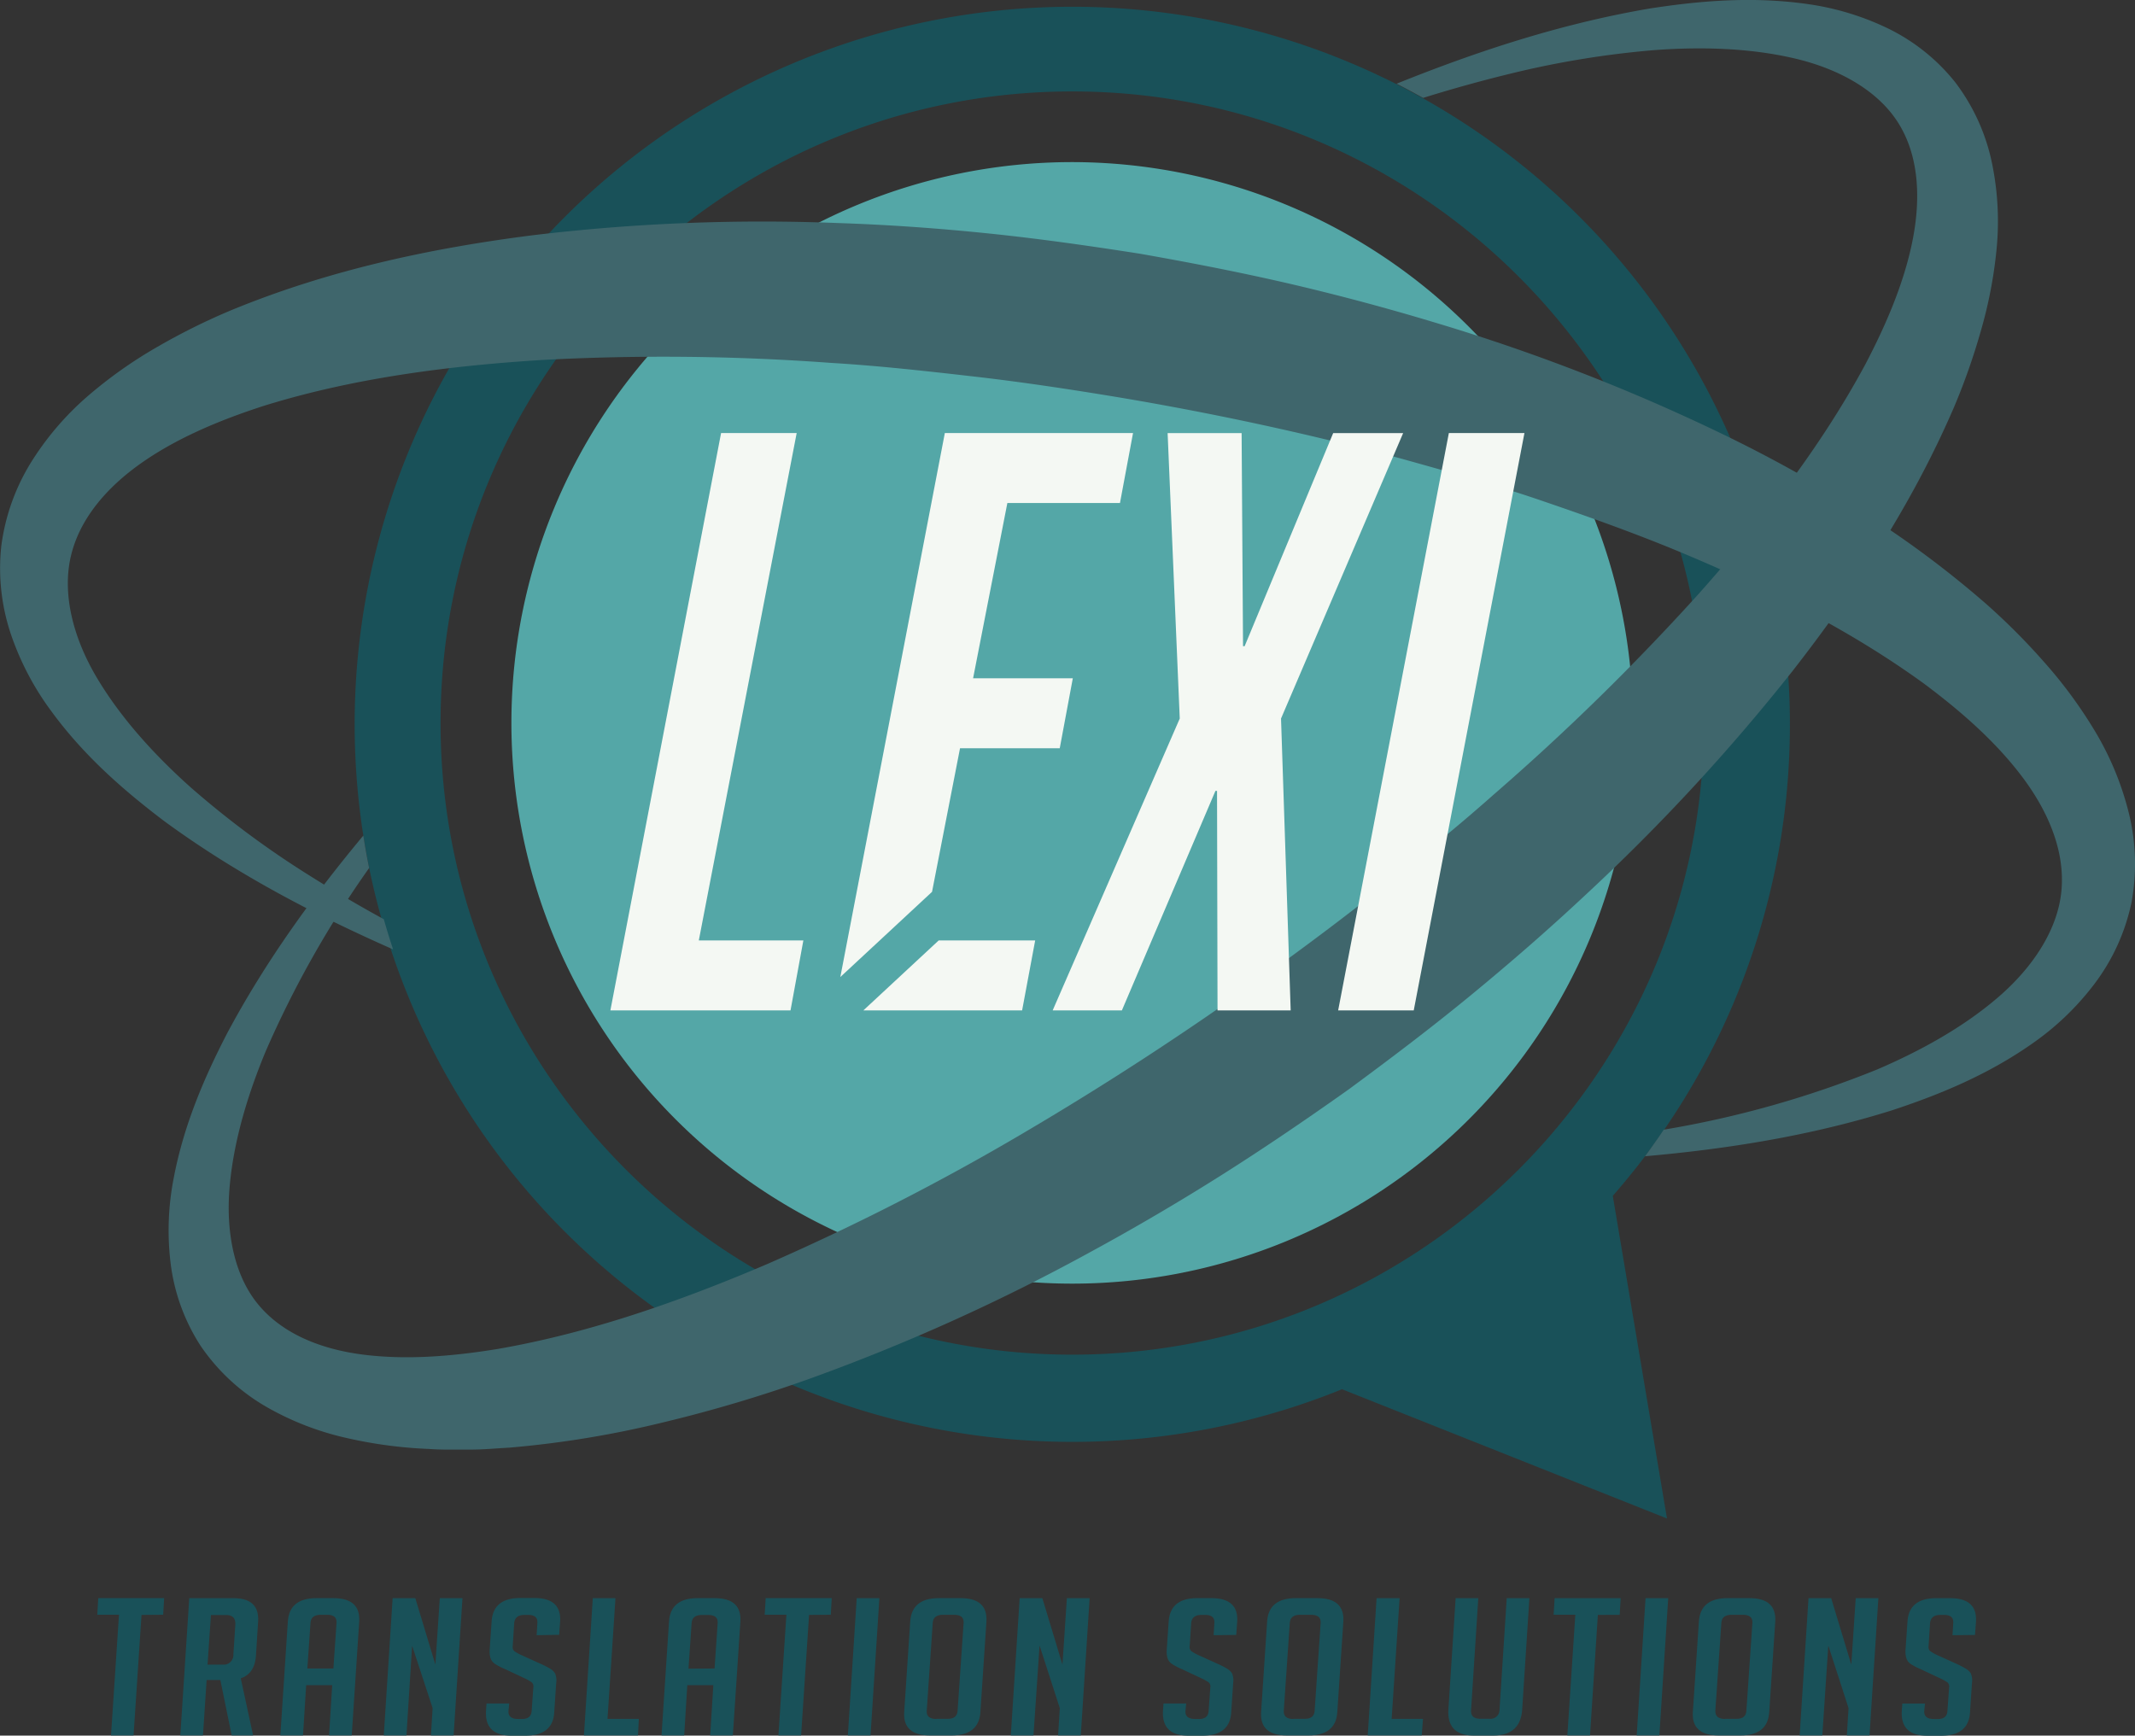 <svg id="Nodriza" xmlns="http://www.w3.org/2000/svg" viewBox="0 0 482.14 391.99"><rect x="0" y="0" width="482.14" height="391.99" fill="#333333" stroke="none"/><defs><style>.cls-1{fill:#54a7a7;}.cls-2{fill:#195159;}.cls-3{fill:#3f666c;}.cls-4{fill:#f4f8f3;}</style></defs><title>LTS_Logo</title><path class="cls-1" d="M613.07,232.66A126.65,126.65,0,1,0,739.72,359.31,126.79,126.79,0,0,0,613.07,232.66Z" transform="translate(-370.93 -196.05)"/><path class="cls-2" d="M775.14,359.63A162.06,162.06,0,1,0,674,509.81L747.38,539l-12.24-72.87A161.4,161.4,0,0,0,775.14,359.63ZM613.07,502c-78.65,0-142.65-64-142.65-142.65s64-142.65,142.65-142.65,142.65,64,142.65,142.65S691.73,502,613.07,502Z" transform="translate(-370.93 -196.05)"/><path class="cls-3" d="M820.84,233.22a45.27,45.27,0,0,0-8.38-18.6,44.09,44.09,0,0,0-15.74-12.42,61.25,61.25,0,0,0-18-5.29c-12.07-1.67-23.8-.71-35.16,1.05-19.95,3.39-38.91,9.61-57.25,17,2,1,4,2.1,6,3.2q9.9-3.09,19.94-5.53a209.11,209.11,0,0,1,32.49-5.28c10.82-.78,21.71-.42,31.68,1.95s18.67,7.28,23.22,14.56,5.1,16.67,3.25,26.21-5.93,19.16-10.77,28.37c-9.95,18.45-23.21,35.58-37.54,51.68a532.78,532.78,0,0,1-46.47,45.5c-8.13,7.23-16.62,14.06-25.14,20.86s-17.27,13.31-26.1,19.7q-26.55,19.12-54.73,35.71a538.48,538.48,0,0,1-57.89,29.62c-19.82,8.47-40.26,15.62-60.9,19.2C473,502.4,462.68,503.22,453,502s-18.32-4.75-23.77-11.35-7.33-16.41-6.44-26.58,4-20.63,8.17-30.65a231.39,231.39,0,0,1,23.33-41.33q-.74-3.64-1.31-7.33c-11.47,13.78-22.07,28.41-30.7,44.56-5.29,10.22-9.91,21-12.16,33a61.32,61.32,0,0,0-.69,18.78,44.17,44.17,0,0,0,6.8,18.9,45.36,45.36,0,0,0,15,13.87,64.86,64.86,0,0,0,18.19,7,101.52,101.52,0,0,0,18.45,2.43c3.07.23,6.07.12,9.1.14s6-.28,9-.44a226.64,226.64,0,0,0,34.9-5.75,316.41,316.41,0,0,0,33.41-10,446.57,446.57,0,0,0,63-28.49q15.15-8.24,29.7-17.44c9.7-6.14,19.17-12.6,28.52-19.23,9.23-6.8,18.38-13.71,27.26-21s17.54-14.81,25.94-22.66a449.93,449.93,0,0,0,46.94-50.71c14.24-18.25,27.15-37.85,36.59-59.78a147.18,147.18,0,0,0,6-17.06,101.47,101.47,0,0,0,3.55-18.25A64.75,64.75,0,0,0,820.84,233.22Z" transform="translate(-370.93 -196.05)"/><path class="cls-3" d="M851.48,378.9a67.55,67.55,0,0,0-7.84-18.36,103.87,103.87,0,0,0-11.29-15.19,147.74,147.74,0,0,0-13-13,226.15,226.15,0,0,0-28.68-21.22,312.14,312.14,0,0,0-30.66-17,437,437,0,0,0-64.56-25.09q-16.51-5-33.28-8.91c-11.18-2.59-22.43-4.77-33.71-6.76-11.31-1.77-22.65-3.39-34.05-4.57s-22.84-2-34.31-2.38a435.37,435.37,0,0,0-68.95,2.77c-22.94,2.93-45.89,7.81-68,16.92a145.34,145.34,0,0,0-16.28,8.05,101,101,0,0,0-15.37,10.71,65.8,65.8,0,0,0-13.07,14.83,47.51,47.51,0,0,0-7.2,19.61,46.72,46.72,0,0,0,2.33,20.47,63.44,63.44,0,0,0,9,16.95c7.32,10,16.28,17.83,25.54,24.83,16.21,11.87,33.7,21,51.6,28.91q-1.12-3.38-2.1-6.82-8.65-4.72-17-10a208.66,208.66,0,0,1-26.64-19.8c-8.17-7.31-15.6-15.49-21-24.47s-8-18.87-6.08-27.47,8.15-15.83,16.18-21.43,17.7-9.63,27.61-12.82c20-6.2,41.49-9,63-10.33a515.25,515.25,0,0,1,64.92.68c10.84.65,21.66,1.86,32.47,3.1s21.58,2.87,32.33,4.65c21.49,3.6,42.82,8.19,63.83,13.83,10.47,2.93,21,5.84,31.24,9.33s20.5,7.13,30.52,11.24c20,8.26,39.43,17.93,56.51,30.34,8.4,6.27,16.29,13.22,22.22,21.15s9.55,16.78,8.75,25.54-6.4,17.27-14.19,24-17.39,12.09-27.38,16.38a228.55,228.55,0,0,1-48.24,13.62q-2.06,3.07-4.23,6c18.69-1.65,37.38-4.61,55.73-10.36,10.94-3.6,21.85-8.12,31.89-15.21a61.87,61.87,0,0,0,13.73-13.17,46.14,46.14,0,0,0,8.53-18.68A48.11,48.11,0,0,0,851.48,378.9Z" transform="translate(-370.93 -196.05)"/><path class="cls-4" d="M549.45,424.25H508.77l25-130.39h17.07l-22.1,114.59h23.61Z" transform="translate(-370.93 -196.05)"/><polygon class="cls-4" points="194.97 228.2 230.82 228.2 233.77 212.4 211.98 212.4 194.97 228.2"/><polygon class="cls-4" points="252.92 113.6 255.87 97.8 213.37 97.8 189.77 220.66 210.48 201.42 216.8 168.99 239.32 168.99 242.27 153.19 219.75 153.19 227.49 113.6 252.92 113.6"/><path class="cls-4" d="M662.4,424.25H645.88l-.11-49.58h-.36l-21.13,49.58H608.65l28.7-65.92-2.74-64.47h16.71l.32,48.13H652l20-48.13h15.8l-27.58,64.47Z" transform="translate(-370.93 -196.05)"/><path class="cls-4" d="M673.12,424.25l25-130.39h17.07l-25,130.39Z" transform="translate(-370.93 -196.05)"/><path class="cls-2" d="M402.89,560.78,401.09,588H396l1.8-27.26h-4.9l.22-3.76H408l-.22,3.76Z" transform="translate(-370.93 -196.05)"/><path class="cls-2" d="M413.67,557h10q5.88,0,5.55,5.31l-.49,7.65q-.27,4.06-3.43,5.14L428.09,588h-4.84l-2.56-12.53h-3.1L416.77,588h-5.12ZM417.8,572h3.38a2.17,2.17,0,0,0,2.45-2.25l.44-6.7q.16-2.25-2.12-2.25h-3.38Z" transform="translate(-370.93 -196.05)"/><path class="cls-2" d="M439.36,588h-5.12l1.69-25.7q.33-5.31,6.48-5.31h3.81q6.15,0,5.83,5.31L450.36,588h-5.12l.71-11.36h-5.88Zm6.86-15.12.71-10.32q.11-1.81-2.12-1.81h-1.42q-2.23,0-2.34,1.81l-.71,10.32Z" transform="translate(-370.93 -196.05)"/><path class="cls-2" d="M469.25,572l1-15h5.12l-2,31h-5.12l.38-6.18L464,567.74,462.72,588H457.6l2-31h5.12Z" transform="translate(-370.93 -196.05)"/><path class="cls-2" d="M492.12,565.36l.16-2.72q.16-1.86-2.07-1.86h-.82q-2.18,0-2.34,1.86l-.33,5.14a1.27,1.27,0,0,0,.35,1.17,10.41,10.41,0,0,0,1.33.78l4.68,2.12a19.9,19.9,0,0,1,2.2,1.14,3.15,3.15,0,0,1,1,1,4.22,4.22,0,0,1,.25,2.22l-.44,6.61q-.33,5.23-6.53,5.23h-3.1q-6.15,0-5.77-5.7l.11-1.56h5.12l-.16,1.68q-.11,1.81,2.18,1.81h.93q2,0,2.12-1.81l.38-5.27A1.28,1.28,0,0,0,491,576a10.55,10.55,0,0,0-1.33-.78l-4.68-2.2a14.14,14.14,0,0,1-2.26-1.17,2.5,2.5,0,0,1-1-1.23,5.17,5.17,0,0,1-.22-2l.44-6.35q.33-5.31,6.48-5.31h3.16q6.15,0,5.83,5.31l-.22,3Z" transform="translate(-370.93 -196.05)"/><path class="cls-2" d="M515,588h-12.2l2-31h5.12l-1.8,27.26h7.08Z" transform="translate(-370.93 -196.05)"/><path class="cls-2" d="M525.44,588h-5.12l1.69-25.7q.33-5.31,6.48-5.31h3.81q6.15,0,5.83,5.31L536.43,588h-5.12l.71-11.36h-5.88Zm6.86-15.12L533,562.6q.11-1.81-2.12-1.81h-1.42q-2.23,0-2.34,1.81l-.71,10.32Z" transform="translate(-370.93 -196.05)"/><path class="cls-2" d="M553.64,560.78,551.84,588h-5.12l1.8-27.26h-4.9l.22-3.76h14.92l-.22,3.76Z" transform="translate(-370.93 -196.05)"/><path class="cls-2" d="M562.4,588l2-31h5.12l-2,31Z" transform="translate(-370.93 -196.05)"/><path class="cls-2" d="M581,588q-6.21,0-5.88-5.27l1.36-20.43q.33-5.31,6.48-5.31h4.9q6.15,0,5.83,5.31l-1.36,20.43Q592,588,585.76,588Zm1.42-3.76H585q2.07,0,2.18-1.81l1.36-19.87q.11-1.81-2.18-1.81h-2.45q-2.23,0-2.34,1.81l-1.36,19.87Q580.09,584.28,582.38,584.28Z" transform="translate(-370.93 -196.05)"/><path class="cls-2" d="M610.86,572l1-15H617l-2,31h-5.12l.38-6.18-4.57-14.13L604.32,588h-5.12l2-31h5.12Z" transform="translate(-370.93 -196.05)"/><path class="cls-2" d="M645,565.36l.16-2.72q.16-1.86-2.07-1.86h-.82q-2.18,0-2.34,1.86l-.33,5.14a1.27,1.27,0,0,0,.35,1.17,10.41,10.41,0,0,0,1.33.78l4.68,2.12a19.9,19.9,0,0,1,2.2,1.14,3.15,3.15,0,0,1,1,1,4.22,4.22,0,0,1,.25,2.22l-.44,6.61q-.33,5.23-6.53,5.23h-3.1q-6.15,0-5.77-5.7l.11-1.56h5.12l-.16,1.68q-.11,1.81,2.18,1.81h.93q2,0,2.12-1.81l.38-5.27a1.28,1.28,0,0,0-.35-1.17,10.55,10.55,0,0,0-1.33-.78l-4.68-2.2a14.14,14.14,0,0,1-2.26-1.17,2.5,2.5,0,0,1-1-1.23,5.17,5.17,0,0,1-.22-2l.44-6.35q.33-5.31,6.48-5.31h3.16q6.15,0,5.83,5.31l-.22,3Z" transform="translate(-370.93 -196.05)"/><path class="cls-2" d="M661.6,588q-6.21,0-5.88-5.27l1.36-20.43q.33-5.31,6.48-5.31h4.9q6.15,0,5.83,5.31l-1.36,20.43q-.33,5.27-6.53,5.27Zm1.42-3.76h2.61q2.07,0,2.18-1.81l1.36-19.87q.11-1.81-2.18-1.81h-2.45q-2.23,0-2.34,1.81l-1.36,19.87Q660.73,584.28,663,584.28Z" transform="translate(-370.93 -196.05)"/><path class="cls-2" d="M692,588h-12.2l2-31H687l-1.8,27.26h7.08Z" transform="translate(-370.93 -196.05)"/><path class="cls-2" d="M716.31,557l-1.63,25.14q-.38,5.88-6.59,5.88h-4.3q-6.15,0-5.77-5.92l1.63-25.1h5.12l-1.63,25.23q-.16,2,2.07,2h2.12a2,2,0,0,0,2.23-2L711.19,557Z" transform="translate(-370.93 -196.05)"/><path class="cls-2" d="M731.77,560.78,730,588h-5.12l1.8-27.26h-4.9L722,557h14.92l-.22,3.76Z" transform="translate(-370.93 -196.05)"/><path class="cls-2" d="M740.54,588l2-31h5.12l-2,31Z" transform="translate(-370.93 -196.05)"/><path class="cls-2" d="M759.1,588q-6.21,0-5.88-5.27l1.36-20.43q.33-5.31,6.48-5.31H766q6.15,0,5.83,5.31l-1.36,20.43q-.33,5.27-6.53,5.27Zm1.42-3.76h2.61q2.07,0,2.18-1.81l1.36-19.87q.11-1.81-2.18-1.81H762q-2.23,0-2.34,1.81l-1.36,19.87Q758.23,584.28,760.52,584.28Z" transform="translate(-370.93 -196.05)"/><path class="cls-2" d="M789,572l1-15h5.12l-2,31H788l.38-6.18-4.57-14.13L782.46,588h-5.12l2-31h5.12Z" transform="translate(-370.93 -196.05)"/><path class="cls-2" d="M811.86,565.36l.16-2.72q.16-1.86-2.07-1.86h-.82q-2.18,0-2.34,1.86l-.33,5.14a1.27,1.27,0,0,0,.35,1.17,10.41,10.41,0,0,0,1.33.78l4.68,2.12A19.9,19.9,0,0,1,815,573a3.15,3.15,0,0,1,1,1,4.22,4.22,0,0,1,.25,2.22l-.44,6.61q-.33,5.23-6.53,5.23h-3.1q-6.15,0-5.77-5.7l.11-1.56h5.12l-.16,1.68q-.11,1.81,2.18,1.81h.93q2,0,2.12-1.81l.38-5.27a1.28,1.28,0,0,0-.35-1.17,10.55,10.55,0,0,0-1.33-.78l-4.68-2.2a14.14,14.14,0,0,1-2.26-1.17,2.5,2.5,0,0,1-1-1.23,5.17,5.17,0,0,1-.22-2l.44-6.35q.33-5.31,6.48-5.31h3.16q6.15,0,5.83,5.31l-.22,3Z" transform="translate(-370.93 -196.05)"/></svg>